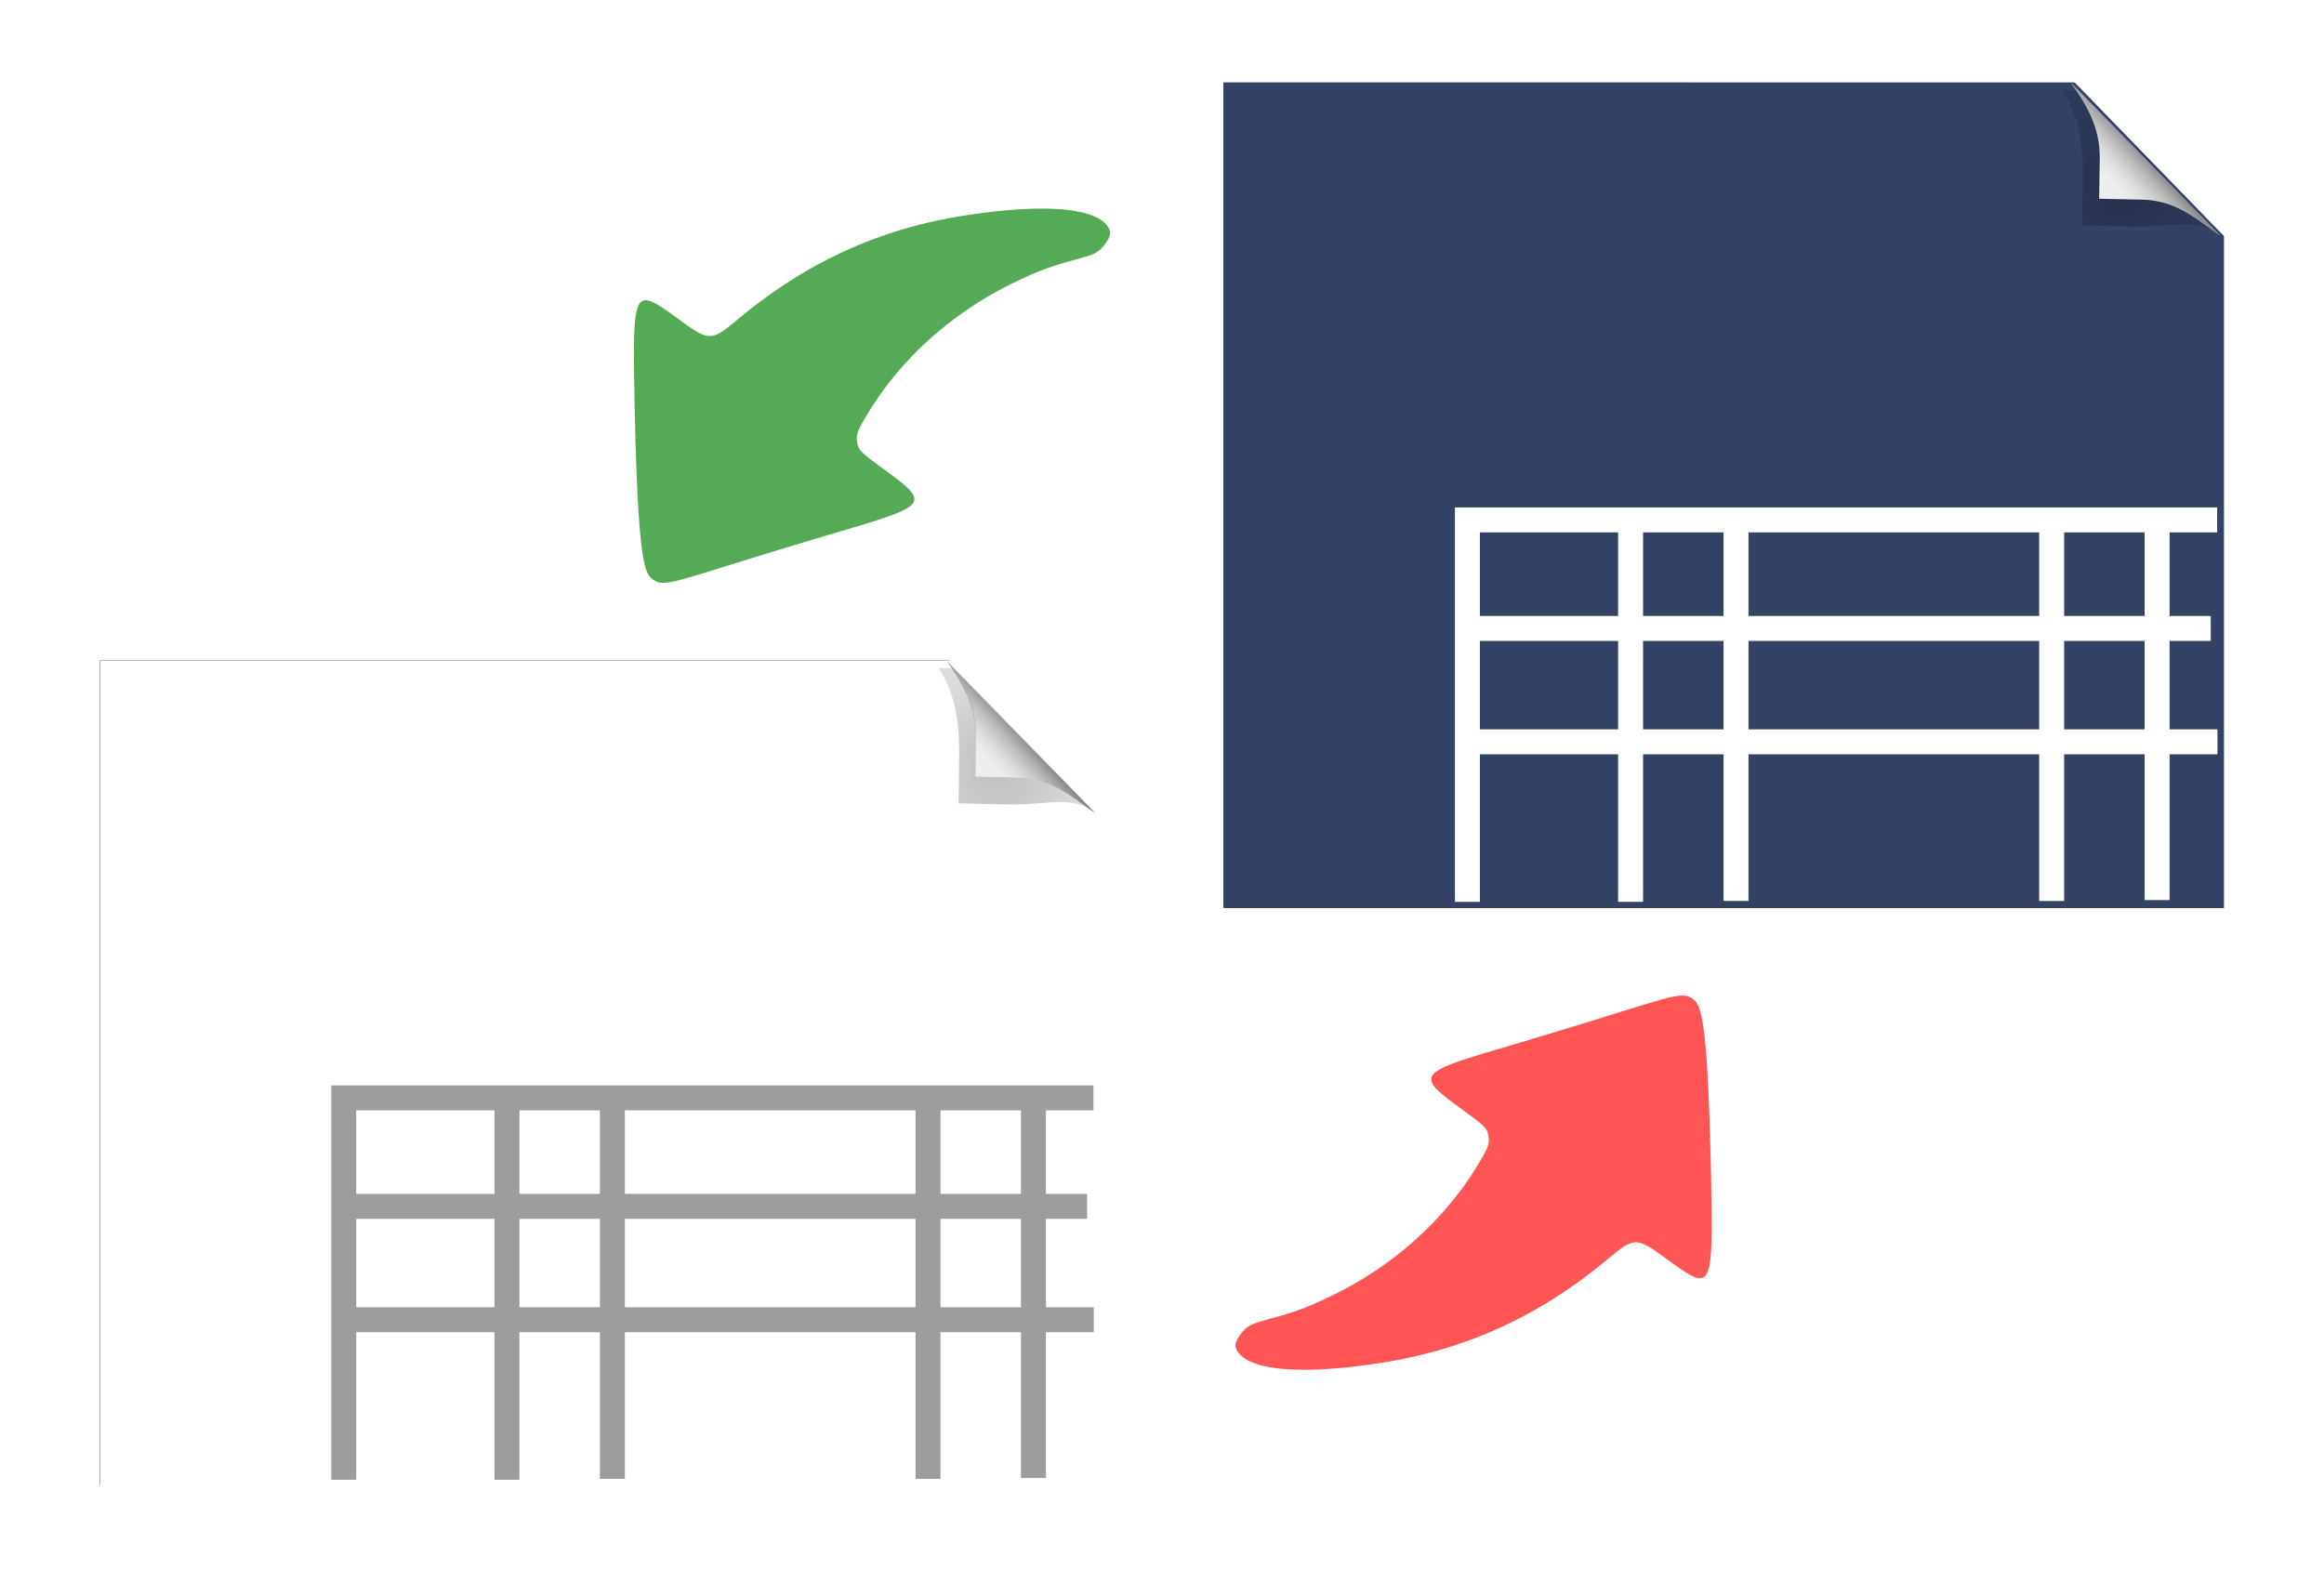 <svg xmlns="http://www.w3.org/2000/svg" xmlns:xlink="http://www.w3.org/1999/xlink" viewBox="0 0 151.172 102.045"><defs><filter id="c" color-interpolation-filters="sRGB"><feGaussianBlur result="fbSourceGraphic" stdDeviation="5"/><feGaussianBlur in="SourceGraphic" result="result1" stdDeviation=".01"/><feComposite in="fbSourceGraphic" in2="result1" k2=".5" k3=".5" operator="arithmetic" result="result2"/><feBlend in2="fbSourceGraphic" result="result3"/></filter><radialGradient id="d" cx="89.51" cy="22.254" r="18.279" gradientTransform="matrix(1 0 0 .975 0 .44)" gradientUnits="userSpaceOnUse" xlink:href="#a"/><linearGradient id="a"><stop/><stop offset="1" stop-opacity=".536"/></linearGradient><filter id="e" width="1.294" height="1.29" x="-.147" y="-.145"><feGaussianBlur stdDeviation="1.819"/></filter><linearGradient id="f" x1="98.33" x2="86.82" y1="14.793" y2="25.1" gradientTransform="matrix(.967 0 0 .967 115.415 -2.733)" gradientUnits="userSpaceOnUse" xlink:href="#b"/><linearGradient id="b"><stop/><stop offset="1" stop-color="#ddd" stop-opacity="0"/></linearGradient><filter id="g" color-interpolation-filters="sRGB"><feGaussianBlur result="fbSourceGraphic" stdDeviation="5"/><feGaussianBlur in="SourceGraphic" result="result1" stdDeviation=".01"/><feComposite in="fbSourceGraphic" in2="result1" k2=".5" k3=".5" operator="arithmetic" result="result2"/><feBlend in2="fbSourceGraphic" result="result3"/></filter><radialGradient id="h" cx="89.51" cy="22.254" r="18.279" gradientTransform="matrix(1 0 0 .975 0 .44)" gradientUnits="userSpaceOnUse" xlink:href="#a"/><filter id="i" width="1.294" height="1.29" x="-.147" y="-.145"><feGaussianBlur stdDeviation="1.819"/></filter><linearGradient id="j" x1="98.33" x2="86.82" y1="14.793" y2="25.1" gradientTransform="translate(582.184 967.99) scale(.314)" gradientUnits="userSpaceOnUse" xlink:href="#b"/></defs><path d="M20.98-.137v165.606h200.63V30.659L191.69-.137h-56.004z" filter="url(#c)" transform="matrix(.324 0 0 .324 -.298 43.01)"/><path fill="#fff" d="M6.507 42.966v53.708H71.574v-43.72l-9.704-9.988H43.707z"/><path fill="url(#d)" d="M81.698 28.31l.135-8.351c.068-6.6-.877-11.548-4.047-16.012l2.576-.031 27.5 25.615c-4.067-2.646-9.62-.791-16.861-1.026z" filter="url(#e)" opacity=".505" transform="matrix(.33 0 0 .361 35.388 42.04)"/><path fill="#eee" d="M63.455 50.523l.042-2.62c.021-2.069-.873-3.513-1.867-4.914l9.686 9.92c-1.276-.83-2.672-2.25-4.944-2.324z"/><path fill="url(#f)" d="M196.575 23.165l.13-8.076c.066-6.383-2.69-10.837-5.757-15.153l29.867 30.588c-3.935-2.559-8.24-6.943-15.243-7.17z" transform="matrix(.324 0 0 .324 -.298 43.01)"/><path fill="none" stroke="#9d9d9d" stroke-width="1.623" d="M22.361 96.264V71.42h48.77M21.915 78.48h48.8M22.349 85.854h48.8M32.976 71.539v24.725M39.834 71.48v24.726M60.366 71.483v24.725M67.224 71.424V96.15"/><g><path d="M20.98-.137v165.606h200.63V30.659L191.69-.137h-56.004z" filter="url(#g)" transform="matrix(.324 0 0 .324 72.793 5.415)"/><path fill="#334265" d="M79.598 5.37V59.08H144.665V15.36l-9.704-9.988h-18.163z"/><path fill="url(#h)" d="M81.698 28.31l.135-8.351c.068-6.6-.877-11.548-4.047-16.012l2.576-.031 27.5 25.615c-4.067-2.646-9.62-.791-16.861-1.026z" filter="url(#i)" opacity=".505" transform="matrix(.33 0 0 .361 108.48 4.445)"/><path fill="#eee" d="M136.545 12.928l.043-2.62c.021-2.07-.873-3.513-1.867-4.914l9.686 9.92c-1.276-.83-2.672-2.25-4.944-2.324z"/><path fill="url(#j)" d="M608.505 976.389l.042-2.62c.022-2.07-.873-3.514-1.867-4.914l9.686 9.92c-1.276-.83-2.672-2.251-4.943-2.325z" transform="translate(-471.96 -963.46)"/><path fill="none" stroke="#fff" stroke-width="1.623" d="M95.452 58.67V33.823h48.77M95.006 40.884h48.8M95.44 48.259h48.8M106.067 33.944v24.725M112.925 33.885v24.726M133.457 33.888v24.725M140.315 33.83v24.724"/></g><g fill="green" fill-opacity=".667"><path d="M41.611 19.737c-.358.503-.41 1.968-.363 4.81.203 12.43.71 12.73 1.235 13.17l.3.157c.704.138 1.155-.016 6.04-1.54a579.423 579.423 0 0 1 6.296-1.9c5.223-1.546 5.348-1.74 2.51-3.81-1.68-1.225-1.793-1.33-1.88-1.884-.078-.502.059-.807.849-2.08 2.16-3.481 5.516-6.44 9.404-8.294 1.623-.774 2.157-.987 4.21-1.547.983-.268 1.288-.42 1.672-.947.349-.476.387-.72.259-.987-.667-1.384-4.225-1.695-9.577-.835-5.39.865-10.108 3.018-14.476 6.645-1.87 1.552-1.897 1.563-4.05-.007-1.365-.996-2.07-1.454-2.43-.95z"/></g><g fill="red" fill-opacity=".667"><path d="M110.965 82.945c.359-.503.41-1.968.364-4.81-.204-12.43-.71-12.73-1.236-13.17l-.3-.157c-.704-.138-1.155.016-6.039 1.54a579.423 579.423 0 0 1-6.297 1.9c-5.222 1.546-5.348 1.74-2.509 3.81 1.68 1.225 1.792 1.33 1.879 1.884.078.502-.058.807-.849 2.08-2.16 3.481-5.516 6.44-9.403 8.294-1.623.774-2.157.987-4.21 1.547-.984.268-1.288.42-1.673.947-.348.476-.387.72-.258.987.667 1.384 4.225 1.695 9.577.835 5.39-.865 10.108-3.018 14.476-6.645 1.869-1.552 1.897-1.563 4.05.007 1.365.996 2.07 1.454 2.429.95z"/></g></svg>
